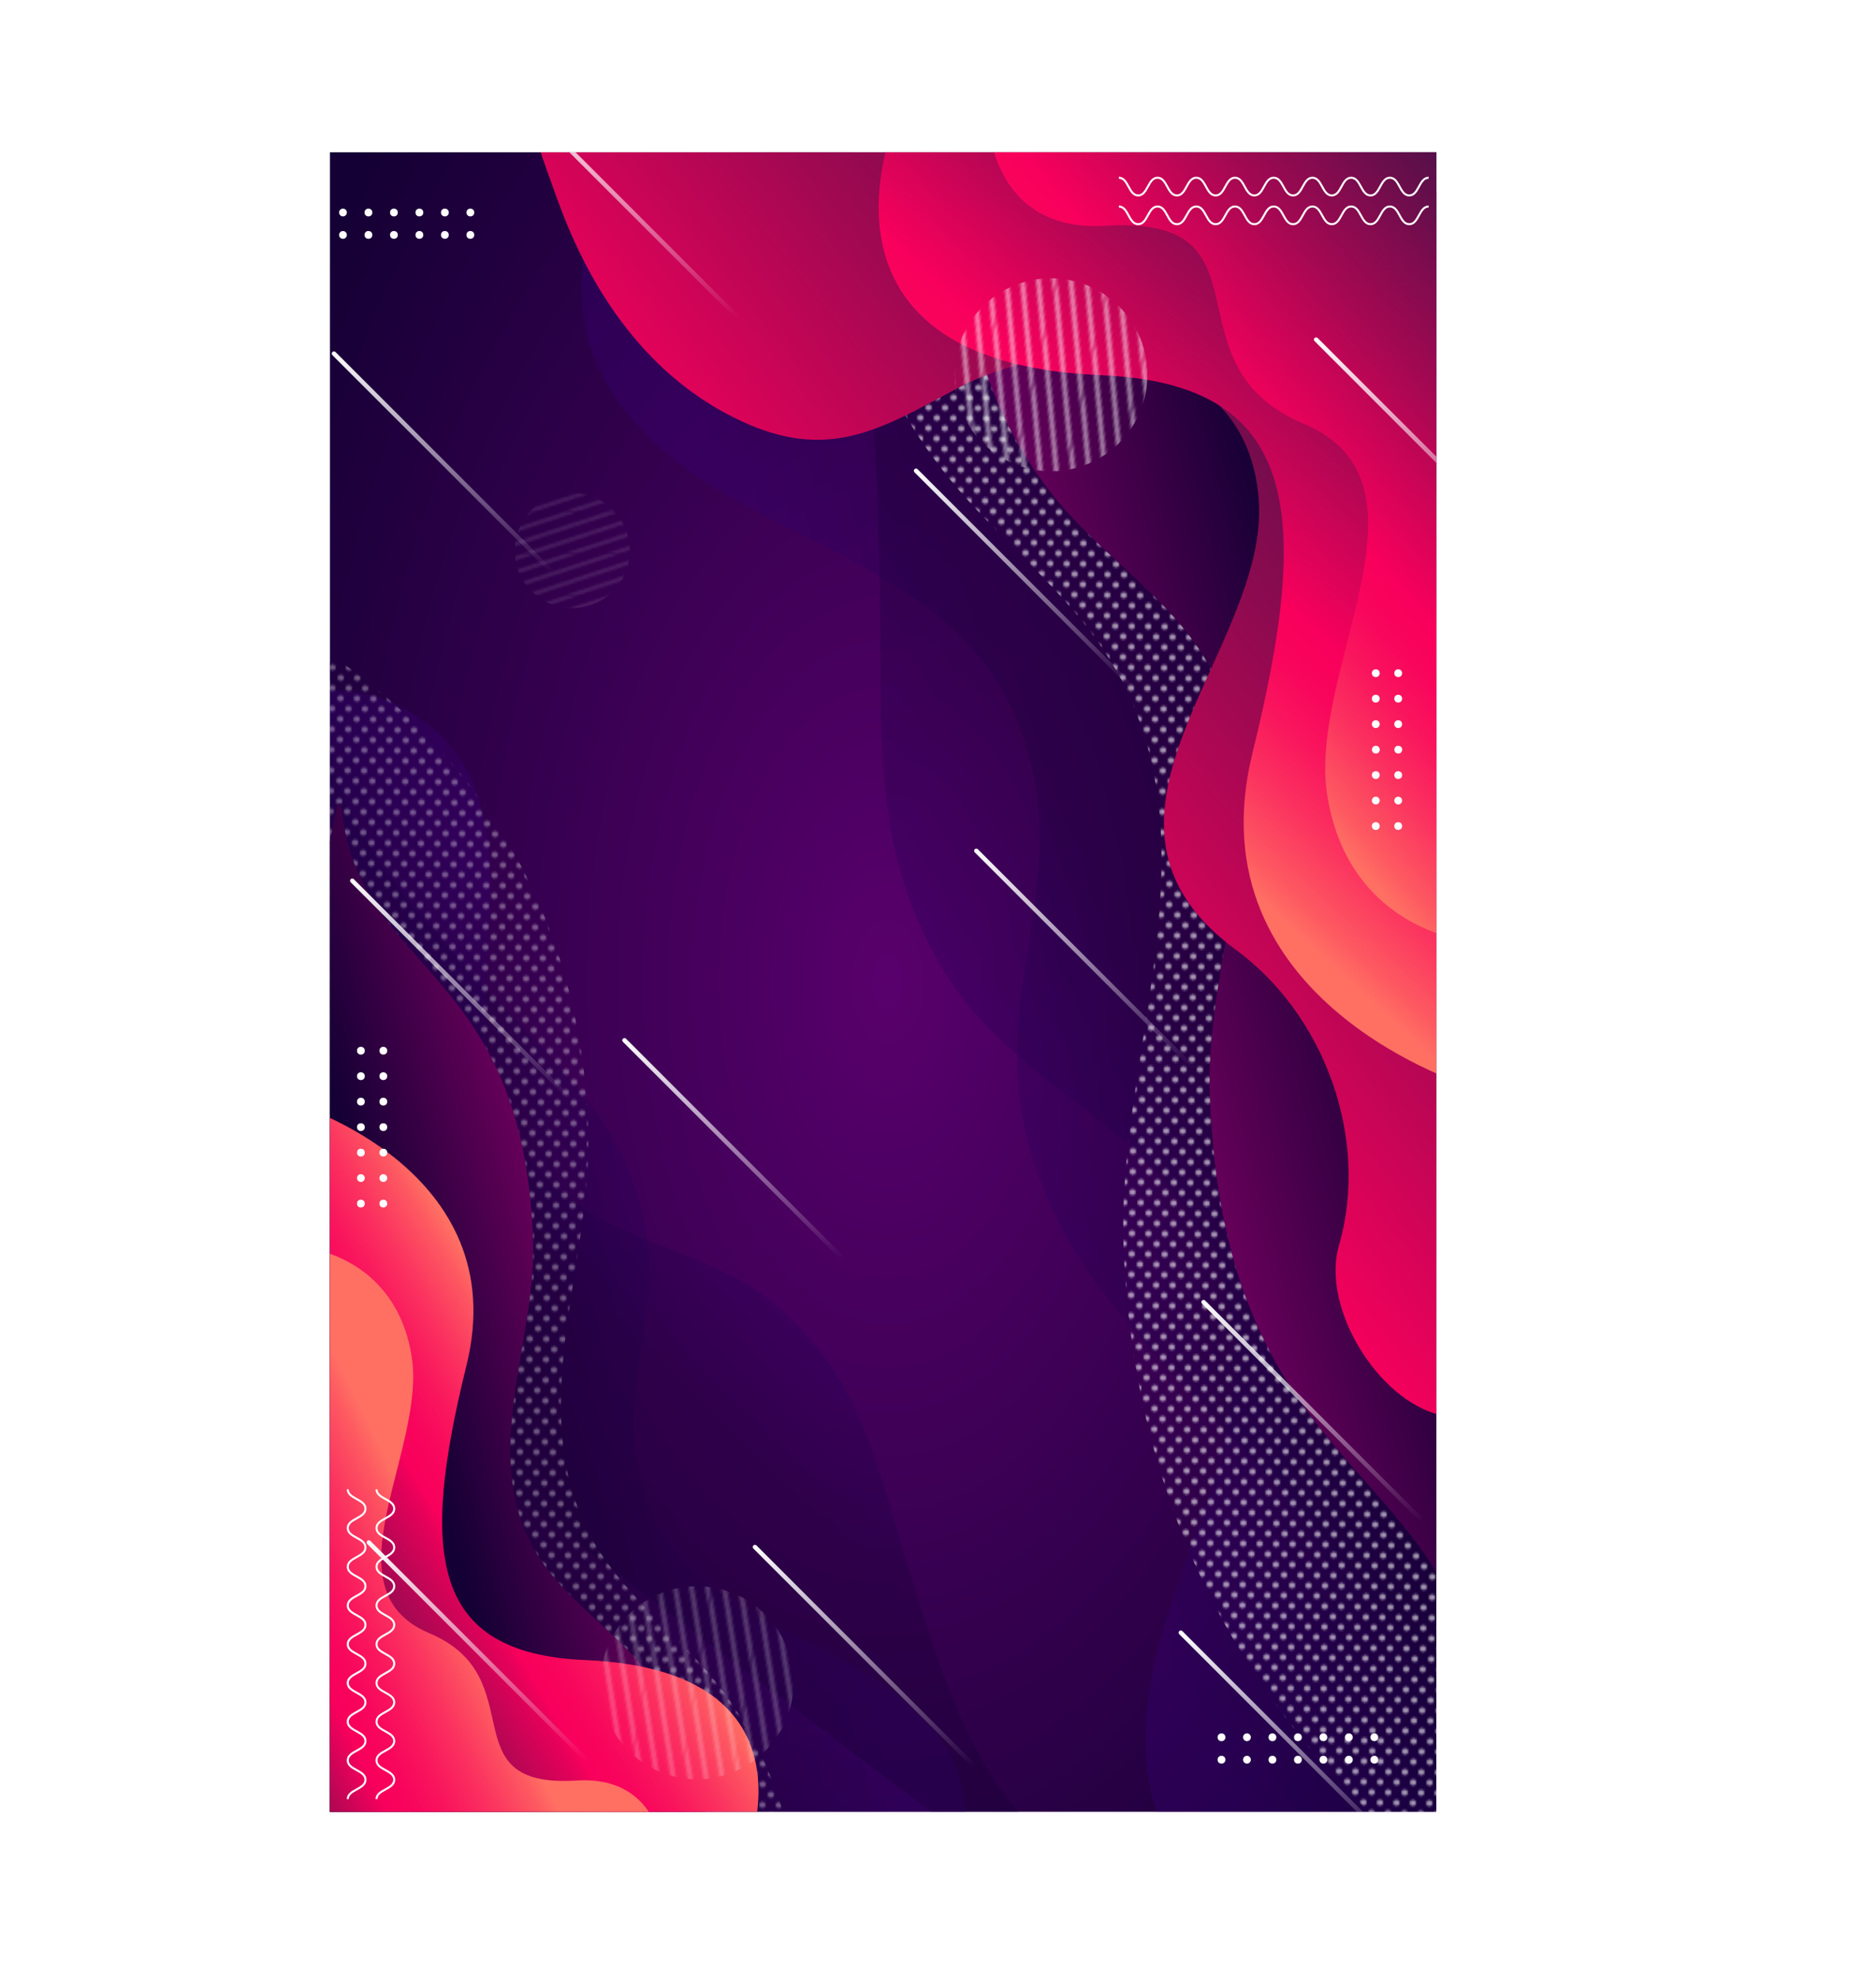 <?xml version="1.0" encoding="UTF-8"?>
<svg xmlns="http://www.w3.org/2000/svg" xmlns:xlink="http://www.w3.org/1999/xlink" viewBox="0 0 847.8 893.88">
  <defs>
    <style>
      .cls-1 {
        fill: url(#linear-gradient-2);
      }

      .cls-2 {
        fill: #fff;
      }

      .cls-3 {
        fill: url(#linear-gradient-17);
      }

      .cls-4 {
        fill: url(#Degradado_sin_nombre_191-2);
      }

      .cls-4, .cls-5, .cls-6, .cls-7 {
        opacity: .33;
      }

      .cls-8 {
        fill: url(#linear-gradient-15);
      }

      .cls-9 {
        fill: url(#linear-gradient-18);
      }

      .cls-5 {
        fill: url(#Degradado_sin_nombre_191-4);
      }

      .cls-10 {
        fill: url(#linear-gradient-14);
      }

      .cls-11 {
        fill: url(#linear-gradient-6);
      }

      .cls-12 {
        isolation: isolate;
      }

      .cls-13 {
        fill: url(#linear-gradient-11);
      }

      .cls-14 {
        fill: url(#linear-gradient-10);
      }

      .cls-6 {
        fill: url(#Degradado_sin_nombre_191-3);
      }

      .cls-15 {
        fill: url(#radial-gradient);
      }

      .cls-16 {
        fill: url(#linear-gradient-16);
      }

      .cls-17 {
        fill: url(#Unnamed_Pattern_3);
      }

      .cls-17, .cls-18, .cls-19, .cls-20 {
        mix-blend-mode: overlay;
      }

      .cls-17, .cls-19 {
        opacity: .47;
      }

      .cls-21 {
        fill: url(#linear-gradient-5);
      }

      .cls-22 {
        clip-path: url(#clippath);
      }

      .cls-23, .cls-24 {
        fill: none;
      }

      .cls-25 {
        fill: url(#linear-gradient-7);
      }

      .cls-18 {
        fill: url(#Unnamed_Pattern_4);
        opacity: .59;
      }

      .cls-19 {
        fill: url(#Unnamed_Pattern_3-2);
      }

      .cls-26 {
        fill: url(#linear-gradient-9);
      }

      .cls-27 {
        fill: url(#linear-gradient-3);
      }

      .cls-28 {
        fill: url(#linear-gradient);
      }

      .cls-24 {
        stroke: #fff;
        stroke-miterlimit: 10;
        stroke-width: .91px;
      }

      .cls-29 {
        fill: url(#linear-gradient-4);
      }

      .cls-30 {
        fill: url(#linear-gradient-8);
      }

      .cls-7 {
        fill: url(#Degradado_sin_nombre_191);
      }

      .cls-31 {
        fill: url(#linear-gradient-12);
      }

      .cls-32 {
        fill: url(#linear-gradient-13);
      }
    </style>
    <radialGradient id="radial-gradient" cx="399.1" cy="443.81" fx="399.1" fy="443.81" r="558.67" gradientTransform="translate(0 192.82) scale(1 .57)" gradientUnits="userSpaceOnUse">
      <stop offset="0" stop-color="#59006c"/>
      <stop offset="1" stop-color="#140034"/>
    </radialGradient>
    <clipPath id="clippath">
      <rect class="cls-23" x="24.1" y="193.81" width="750" height="500" transform="translate(-44.71 842.91) rotate(-90)"/>
    </clipPath>
    <linearGradient id="Degradado_sin_nombre_191" data-name="Degradado sin nombre 191" x1="457.2" y1="194.76" x2="474.95" y2="345.22" gradientTransform="translate(254.4 983.2) rotate(-97.01)" gradientUnits="userSpaceOnUse">
      <stop offset="0" stop-color="#360076"/>
      <stop offset="1" stop-color="#140034"/>
    </linearGradient>
    <linearGradient id="Degradado_sin_nombre_191-2" data-name="Degradado sin nombre 191" x1="163.35" y1="248.99" x2="181.09" y2="399.46" gradientTransform="translate(79.74 506.65) rotate(53.46) scale(1 -1)" xlink:href="#Degradado_sin_nombre_191"/>
    <pattern id="Unnamed_Pattern_4" data-name="Unnamed Pattern 4" x="0" y="0" width="7.83" height="10" patternTransform="translate(-14831 -14888.58) rotate(-179.26) scale(.93)" patternUnits="userSpaceOnUse" viewBox="0 0 7.83 10">
      <g>
        <rect class="cls-23" y="0" width="7.83" height="10"/>
        <circle class="cls-2" cx="5.42" cy="11" r="1.5"/>
        <circle class="cls-2" cx="1.5" cy="6" r="1.5"/>
        <circle class="cls-2" cx="5.42" cy="1" r="1.5"/>
      </g>
    </pattern>
    <linearGradient id="linear-gradient" x1="401.88" y1="549.54" x2="434.2" y2="669.14" gradientTransform="translate(-44.71 842.91) rotate(-90)" gradientUnits="userSpaceOnUse">
      <stop offset="0" stop-color="#73005f"/>
      <stop offset="1" stop-color="#140034"/>
    </linearGradient>
    <linearGradient id="Degradado_sin_nombre_191-3" data-name="Degradado sin nombre 191" x1="3998.11" y1="1794.52" x2="4010.86" y2="1902.7" gradientTransform="translate(1612.17 -3633.83) rotate(82.65)" xlink:href="#Degradado_sin_nombre_191"/>
    <linearGradient id="Degradado_sin_nombre_191-4" data-name="Degradado sin nombre 191" x1="4019.91" y1="1759.48" x2="4033.15" y2="1871.7" gradientTransform="translate(4637.82 1572.09) rotate(-142.76) scale(1 -1)" xlink:href="#Degradado_sin_nombre_191"/>
    <linearGradient id="linear-gradient-2" x1="4090.48" y1="1650.19" x2="4113.72" y2="1736.19" gradientTransform="translate(1921.21 -3491.66) rotate(90)" xlink:href="#linear-gradient"/>
    <linearGradient id="linear-gradient-3" x1="676.96" y1="998.82" x2="397.47" y2="733.3" gradientTransform="translate(-378.01 650.36) rotate(-82.14)" gradientUnits="userSpaceOnUse">
      <stop offset="0" stop-color="#311445"/>
      <stop offset=".12" stop-color="#3f1246"/>
      <stop offset=".34" stop-color="#660e4b"/>
      <stop offset=".64" stop-color="#a50852"/>
      <stop offset="1" stop-color="#f8005c"/>
    </linearGradient>
    <linearGradient id="linear-gradient-4" x1="745.05" y1="740.6" x2="514.52" y2="528.58" gradientTransform="translate(-44.71 842.91) rotate(-90)" gradientUnits="userSpaceOnUse">
      <stop offset="0" stop-color="#311445"/>
      <stop offset=".08" stop-color="#3f1246"/>
      <stop offset=".22" stop-color="#660e4b"/>
      <stop offset=".42" stop-color="#a50852"/>
      <stop offset=".66" stop-color="#f8005c"/>
      <stop offset=".72" stop-color="#f8055c"/>
      <stop offset=".79" stop-color="#f9165d"/>
      <stop offset=".87" stop-color="#fb325f"/>
      <stop offset=".96" stop-color="#fd5961"/>
      <stop offset="1" stop-color="#ff7063"/>
    </linearGradient>
    <linearGradient id="linear-gradient-5" x1="752.97" y1="772.76" x2="566.39" y2="558.43" xlink:href="#linear-gradient-4"/>
    <linearGradient id="linear-gradient-6" x1="83.89" y1="127.57" x2="188.89" y2="306.4" gradientTransform="translate(-44.71 842.91) rotate(-90)" gradientUnits="userSpaceOnUse">
      <stop offset="0" stop-color="#311445"/>
      <stop offset=".08" stop-color="#361345"/>
      <stop offset=".17" stop-color="#451147"/>
      <stop offset=".28" stop-color="#5e0f4a"/>
      <stop offset=".39" stop-color="#820b4e"/>
      <stop offset=".51" stop-color="#af0753"/>
      <stop offset=".63" stop-color="#e50159"/>
      <stop offset=".66" stop-color="#f8005c"/>
      <stop offset=".72" stop-color="#f8055c"/>
      <stop offset=".79" stop-color="#f9165d"/>
      <stop offset=".87" stop-color="#fb325f"/>
      <stop offset=".96" stop-color="#fd5961"/>
      <stop offset="1" stop-color="#ff7063"/>
    </linearGradient>
    <linearGradient id="linear-gradient-7" x1="68.87" y1="116.95" x2="131.73" y2="245.03" gradientTransform="translate(-44.71 842.91) rotate(-90)" gradientUnits="userSpaceOnUse">
      <stop offset="0" stop-color="#311445"/>
      <stop offset=".06" stop-color="#3f1246"/>
      <stop offset=".17" stop-color="#660e4b"/>
      <stop offset=".33" stop-color="#a50852"/>
      <stop offset=".51" stop-color="#f8005c"/>
      <stop offset=".59" stop-color="#f8055c"/>
      <stop offset=".69" stop-color="#f9165d"/>
      <stop offset=".81" stop-color="#fb325f"/>
      <stop offset=".94" stop-color="#fd5961"/>
      <stop offset="1" stop-color="#ff7063"/>
    </linearGradient>
    <pattern id="Unnamed_Pattern_3" data-name="Unnamed Pattern 3" x="0" y="0" width="18.99" height="18.74" patternTransform="translate(1803.48 1657.42) scale(1.21)" patternUnits="userSpaceOnUse" viewBox="0 0 18.99 18.74">
      <g>
        <rect class="cls-23" width="18.99" height="18.74"/>
        <polygon class="cls-2" points="19 18.74 0 24.99 0 22.99 19 16.74 19 18.74"/>
        <polygon class="cls-2" points="0 18.74 -18.99 24.99 -18.99 22.99 0 16.74 0 18.74"/>
        <polygon class="cls-2" points="19 12.49 0 18.74 0 16.74 19 10.49 19 12.49"/>
        <polygon class="cls-2" points="0 12.49 -18.99 18.74 -18.99 16.74 0 10.49 0 12.49"/>
        <polygon class="cls-2" points="19 6.24 0 12.49 0 10.49 19 4.24 19 6.24"/>
        <polygon class="cls-2" points="0 6.24 -18.99 12.49 -18.99 10.49 0 4.24 0 6.24"/>
        <polygon class="cls-2" points="19 0 0 6.25 0 4.25 19 -2 19 0"/>
        <polygon class="cls-2" points="0 0 -18.99 6.25 -18.99 4.25 0 -2 0 0"/>
      </g>
    </pattern>
    <pattern id="Unnamed_Pattern_3-2" data-name="Unnamed Pattern 3" patternTransform="translate(127.05 22.66)" xlink:href="#Unnamed_Pattern_3"/>
    <linearGradient id="linear-gradient-8" x1="584.11" y1="244.62" x2="684.11" y2="244.62" gradientTransform="translate(-44.71 842.91) rotate(-90)" gradientUnits="userSpaceOnUse">
      <stop offset="0" stop-color="#fff" stop-opacity="0"/>
      <stop offset="1" stop-color="#fff"/>
    </linearGradient>
    <linearGradient id="linear-gradient-9" x1="531.17" y1="507.67" x2="631.17" y2="507.67" xlink:href="#linear-gradient-8"/>
    <linearGradient id="linear-gradient-10" x1="273.8" y1="375.91" x2="373.8" y2="375.91" xlink:href="#linear-gradient-8"/>
    <linearGradient id="linear-gradient-11" x1="359.42" y1="534.91" x2="459.42" y2="534.91" xlink:href="#linear-gradient-8"/>
    <linearGradient id="linear-gradient-12" x1="699.18" y1="328.34" x2="799.18" y2="328.34" xlink:href="#linear-gradient-8"/>
    <linearGradient id="linear-gradient-13" x1="590.45" y1="688.49" x2="690.45" y2="688.49" xlink:href="#linear-gradient-8"/>
    <linearGradient id="linear-gradient-14" x1="46.84" y1="260.39" x2="146.84" y2="260.39" xlink:href="#linear-gradient-8"/>
    <linearGradient id="linear-gradient-15" x1="6.06" y1="627.33" x2="106.06" y2="627.33" xlink:href="#linear-gradient-8"/>
    <linearGradient id="linear-gradient-16" x1="155.45" y1="637.62" x2="255.45" y2="637.62" xlink:href="#linear-gradient-8"/>
    <linearGradient id="linear-gradient-17" x1="44.78" y1="434.88" x2="144.78" y2="434.88" xlink:href="#linear-gradient-8"/>
    <linearGradient id="linear-gradient-18" x1="345.88" y1="252.89" x2="445.88" y2="252.89" xlink:href="#linear-gradient-8"/>
  </defs>
  <g class="cls-12">
    <g id="BACKGROUND">
      <rect class="cls-15" x="24.1" y="193.81" width="750" height="500" transform="translate(-44.71 842.91) rotate(-90)"/>
    </g>
    <g id="OBJECTS">
      <g class="cls-22">
        <path class="cls-7" d="m637.76,890.77c30.5-34.61,26.82-89.04,5.74-130.07-21.08-41.03-51.51-72.9-82.54-107.03-45.13-49.65-86.01-83.21-98.92-149.05-7-35.7,2.96-71.55,6.87-106.98,3.67-33.27-2.47-68.47-22.66-95.82-15.8-21.4-38.74-36.37-62.2-48.92-23.45-12.55-48.04-23.21-69.93-38.31-19.06-13.15-36.28-30.18-44.99-51.63-6.15-15.14-7.7-31.9-5.43-48.03.98-6.97,2.61-13.73,5.31-20.23,1.39-3.34,7.36-18.6,11.36-19.12,0,0,312.77-41.51,312.77-41.51l104.96,854.13-60.33,2.58Z"/>
        <path class="cls-4" d="m289.89,41.13c45.95,4.07,80.79,46.06,93.77,90.32,12.99,44.26,12.89,88.33,13.92,134.44,1.5,67.08-5.01,119.56,31,176.18,19.53,30.7,51.44,49.82,78.68,72.8,25.59,21.59,45.38,51.33,49.59,85.06,3.29,26.4-3.02,53.05-11.37,78.31-8.36,25.25-18.83,49.92-24.29,75.95-4.76,22.66-5.5,46.87,2.96,68.42,5.97,15.21,16.4,28.43,29.15,38.55,5.51,4.38,11.35,8.15,17.79,11,3.31,1.47,18.15,8.41,21.41,6.04,0,0,255.29-185.41,255.29-185.41L335.4,1.43l-45.5,39.7Z"/>
        <path class="cls-18" d="m376.57,88.11c4.82,48.41,24.43,94.89,54.62,130.85,24.58,29.28,56.11,52.32,74.59,86.47,43.29,80-.87,172.01,1.94,256.65,7.53,226.24,184,310.86,184,310.86l63.05-827.84s-23.84-6.69-59.09-16.58h-318.32c-2.5,19.71-2.76,39.87-.8,59.58Z"/>
        <path class="cls-28" d="m437.88,132.38c4,37.03,20.27,72.57,45.34,100.08,20.4,22.39,46.57,40.01,61.91,66.13,35.93,61.18-.72,131.55,1.61,196.28,6.25,173.02,109.25,166.2,120.25,270.2,6.73,63.67,84.81-665.58,84.81-665.58,0,0-19.79-5.12-49.05-12.68h-264.21c-2.08,15.07-2.29,30.49-.67,45.57Z"/>
        <path class="cls-6" d="m148.24,299.42l-25.79-2.67,76.85,595.64s224.71-31.21,224.71-31.21c2.87-.4,7.1-11.39,8.08-13.8,1.91-4.68,3.06-9.55,3.73-14.57,1.56-11.6.37-23.65-4.11-34.51-6.36-15.39-18.81-27.56-32.58-36.93-15.81-10.76-33.53-18.32-50.45-27.24-16.92-8.92-33.48-19.59-44.93-34.91-14.64-19.58-19.21-44.86-16.71-68.8,2.66-25.49,9.66-51.31,4.47-76.95-9.57-47.29-39.11-71.24-71.77-106.74-22.46-24.41-44.47-47.19-59.81-76.6-11.18-21.43-15.73-48.02-8.95-70.55-.92-.03-1.83-.07-2.74-.17Z"/>
        <path class="cls-5" d="m506.87,851.47l-10.93,24.57L0,499s144.23-185.96,144.23-185.96c1.84-2.37,13.92-.5,16.59-.14,5.2.7,10.17,2.19,15.03,4.18,11.24,4.6,21.46,11.89,28.91,21.54,10.55,13.67,15.06,31.17,16.37,48.39,1.51,19.78-.86,39.63-1.58,59.45-.72,19.83.31,40.23,8.16,58.45,10.04,23.29,30.41,40.46,53.23,50.6,24.3,10.79,51.14,17.84,71.51,35.76,37.58,33.05,43.85,71.99,58.89,119.73,10.34,32.82,19.45,64.39,37.97,93.39,13.5,21.13,35.06,38.97,58.83,44.52-.45.84-.88,1.68-1.27,2.55Z"/>
        <path class="cls-18" d="m360.14,851.04c-3.47-34.81-17.56-68.23-39.27-94.09-17.67-21.05-40.34-37.62-53.63-62.18-31.13-57.52.63-123.68-1.4-184.54-5.41-162.67-132.3-223.52-132.3-223.52l-45.34,595.25s17.14,4.81,42.49,11.92h228.88c1.8-14.17,1.99-28.67.58-42.84Z"/>
        <path class="cls-1" d="m319.16,820.76c-2.88-26.62-14.58-52.18-32.6-71.96-14.67-16.1-33.49-28.77-44.52-47.55-25.84-43.99.52-94.59-1.16-141.14-4.49-124.41-78.56-119.5-86.46-194.28-4.84-45.78-60.98,478.58-60.98,478.58,0,0,14.23,3.68,35.27,9.12h189.98c1.49-10.84,1.65-21.93.48-32.76Z"/>
        <path class="cls-27" d="m232.86,8.93c-11.06.96,18.01,78.53,20.64,85.49,15.75,41.66,42.67,79.37,85.16,97.51,37.84,16.15,61.44.84,94.21-16.56,50.04-26.57,131.14-19.15,135.98,50.72,4.68,67.58-91.25,143.84-10.16,203.29,39.35,28.85,60.54,84.68,46.38,133.59-8.33,28.79,19.43,73.04,49.12,77.14l7.76-26.38,63.15-561.02L343.22,0s-110.19,8.91-110.35,8.93Z"/>
        <path class="cls-29" d="m404.86,53.89s-47.52,109.75,92.51,115.65c89.57,3.77,95.67,61.29,68.69,170.56-28,113.35,99.39,151.31,99.39,151.31V53.89h-260.59Z"/>
        <path class="cls-21" d="m665.44,425.61s-55.25-4.11-65.53-65.5c-9.54-56.96,53.2-141.64-10.79-168.63-63.99-26.98-11.31-94.32-89.43-89.43-52.13,3.26-53.2-48.16-53.2-48.16h218.96v371.72Z"/>
        <path class="cls-11" d="m336.7,840.55s37.11-85.71-72.24-90.31c-69.94-2.94-74.71-47.86-53.64-133.19,21.86-88.52-77.61-118.16-77.61-118.16v341.65h203.49Z"/>
        <path class="cls-25" d="m137.18,563.79s41.14,3.06,48.79,48.76c7.1,42.41-39.61,105.46,8.04,125.55,47.64,20.09,8.42,70.22,66.59,66.59,38.81-2.43,39.61,35.86,39.61,35.86h-163.02v-276.76Z"/>
        <g class="cls-20">
          <circle class="cls-2" cx="621.74" cy="304.24" r="1.76"/>
          <circle class="cls-2" cx="631.88" cy="304.24" r="1.76"/>
          <circle class="cls-2" cx="621.74" cy="315.75" r="1.76"/>
          <circle class="cls-2" cx="631.88" cy="315.75" r="1.76"/>
          <circle class="cls-2" cx="621.74" cy="327.26" r="1.76"/>
          <circle class="cls-2" cx="631.88" cy="327.26" r="1.76"/>
          <circle class="cls-2" cx="621.74" cy="338.78" r="1.76" transform="translate(188.24 898.6) rotate(-80.83)"/>
          <circle class="cls-2" cx="631.88" cy="338.78" r="1.76" transform="translate(196.76 908.61) rotate(-80.83)"/>
          <circle class="cls-2" cx="621.74" cy="350.29" r="1.76"/>
          <circle class="cls-2" cx="631.88" cy="350.29" r="1.76"/>
          <path class="cls-2" d="m623.5,361.8c0,.97-.79,1.76-1.76,1.76s-1.76-.79-1.76-1.76.79-1.76,1.76-1.76,1.76.79,1.76,1.76Z"/>
          <path class="cls-2" d="m633.64,361.8c0,.97-.79,1.76-1.76,1.76s-1.76-.79-1.76-1.76.79-1.76,1.76-1.76,1.76.79,1.76,1.76Z"/>
          <circle class="cls-2" cx="621.74" cy="373.32" r="1.76"/>
          <circle class="cls-2" cx="631.88" cy="373.32" r="1.76"/>
        </g>
        <g class="cls-20">
          <circle class="cls-2" cx="163.09" cy="474.85" r="1.76"/>
          <circle class="cls-2" cx="173.23" cy="474.85" r="1.76"/>
          <circle class="cls-2" cx="163.09" cy="486.36" r="1.76"/>
          <circle class="cls-2" cx="173.23" cy="486.36" r="1.76"/>
          <circle class="cls-2" cx="163.09" cy="497.87" r="1.76"/>
          <circle class="cls-2" cx="173.23" cy="497.87" r="1.76"/>
          <circle class="cls-2" cx="163.09" cy="509.39" r="1.76"/>
          <circle class="cls-2" cx="173.23" cy="509.39" r="1.76"/>
          <circle class="cls-2" cx="163.09" cy="520.9" r="1.76"/>
          <circle class="cls-2" cx="173.23" cy="520.9" r="1.76"/>
          <path class="cls-2" d="m164.85,532.41c0,.97-.79,1.76-1.76,1.76s-1.76-.79-1.76-1.76.79-1.76,1.76-1.76,1.76.79,1.76,1.76Z"/>
          <path class="cls-2" d="m174.99,532.41c0,.97-.79,1.76-1.76,1.76s-1.76-.79-1.76-1.76.79-1.76,1.76-1.76,1.76.79,1.76,1.76Z"/>
          <circle class="cls-2" cx="163.09" cy="543.93" r="1.76"/>
          <circle class="cls-2" cx="173.23" cy="543.93" r="1.76"/>
        </g>
        <g>
          <circle class="cls-2" cx="212.56" cy="96.04" r="1.76"/>
          <circle class="cls-2" cx="212.56" cy="106.17" r="1.76"/>
          <circle class="cls-2" cx="201.04" cy="96.04" r="1.76"/>
          <circle class="cls-2" cx="201.04" cy="106.17" r="1.76"/>
          <circle class="cls-2" cx="189.53" cy="96.04" r="1.76"/>
          <circle class="cls-2" cx="189.53" cy="106.17" r="1.76"/>
          <circle class="cls-2" cx="178.02" cy="96.04" r="1.76"/>
          <circle class="cls-2" cx="178.02" cy="106.17" r="1.76"/>
          <circle class="cls-2" cx="166.5" cy="96.04" r="1.76"/>
          <circle class="cls-2" cx="166.5" cy="106.17" r="1.76"/>
          <path class="cls-2" d="m154.99,97.8c-.97,0-1.76-.79-1.76-1.76s.79-1.76,1.76-1.76,1.76.79,1.76,1.76-.79,1.76-1.76,1.76Z"/>
          <path class="cls-2" d="m154.99,107.94c-.97,0-1.76-.79-1.76-1.76s.79-1.76,1.76-1.76,1.76.79,1.76,1.76-.79,1.76-1.76,1.76Z"/>
          <circle class="cls-2" cx="143.48" cy="96.04" r="1.76"/>
          <circle class="cls-2" cx="143.48" cy="106.17" r="1.76"/>
        </g>
        <g>
          <circle class="cls-2" cx="621.09" cy="785.13" r="1.76"/>
          <circle class="cls-2" cx="621.09" cy="795.27" r="1.76"/>
          <circle class="cls-2" cx="609.57" cy="785.13" r="1.76"/>
          <circle class="cls-2" cx="609.57" cy="795.27" r="1.76"/>
          <circle class="cls-2" cx="598.06" cy="785.13" r="1.76"/>
          <circle class="cls-2" cx="598.06" cy="795.27" r="1.76"/>
          <circle class="cls-2" cx="586.55" cy="785.13" r="1.76"/>
          <circle class="cls-2" cx="586.55" cy="795.27" r="1.76"/>
          <circle class="cls-2" cx="575.03" cy="785.13" r="1.76"/>
          <circle class="cls-2" cx="575.03" cy="795.27" r="1.76"/>
          <path class="cls-2" d="m563.52,786.89c-.97,0-1.76-.79-1.76-1.76s.79-1.76,1.76-1.76,1.76.79,1.76,1.76-.79,1.76-1.76,1.76Z"/>
          <path class="cls-2" d="m563.52,797.03c-.97,0-1.76-.79-1.76-1.76s.79-1.76,1.76-1.76,1.76.79,1.76,1.76-.79,1.76-1.76,1.76Z"/>
          <circle class="cls-2" cx="552.01" cy="785.13" r="1.76"/>
          <circle class="cls-2" cx="552.01" cy="795.27" r="1.76"/>
        </g>
        <circle class="cls-17" cx="474.99" cy="169.39" r="43.61" transform="translate(202.83 593.94) rotate(-76.97)"/>
        <circle class="cls-17" cx="314.98" cy="760.45" r="43.61" transform="translate(-486.11 949.55) rotate(-80.78)"/>
        <circle class="cls-19" cx="258.62" cy="248.82" r="26"/>
        <g>
          <g class="cls-20">
            <path class="cls-24" d="m505.62,80.32c4.37,0,4.37,8,8.75,8s4.37-8,8.75-8,4.37,8,8.75,8,4.37-8,8.75-8,4.37,8,8.75,8,4.37-8,8.75-8,4.38,8,8.75,8,4.37-8,8.75-8,4.37,8,8.75,8,4.37-8,8.75-8,4.37,8,8.75,8,4.38-8,8.75-8,4.38,8,8.75,8,4.38-8,8.75-8,4.38,8,8.76,8,4.38-8,8.76-8"/>
          </g>
          <g class="cls-20">
            <path class="cls-24" d="m505.62,93.32c4.37,0,4.37,8,8.75,8s4.37-8,8.75-8,4.37,8,8.75,8,4.37-8,8.75-8,4.37,8,8.75,8,4.37-8,8.75-8,4.38,8,8.75,8,4.37-8,8.75-8,4.37,8,8.75,8,4.37-8,8.75-8,4.37,8,8.75,8,4.38-8,8.75-8,4.38,8,8.75,8,4.38-8,8.75-8,4.38,8,8.76,8,4.38-8,8.76-8"/>
          </g>
        </g>
        <g>
          <g class="cls-20">
            <path class="cls-24" d="m157.16,813.08c0-4.37,8-4.37,8-8.75s-8-4.37-8-8.75,8-4.37,8-8.75-8-4.37-8-8.75,8-4.37,8-8.75-8-4.37-8-8.75,8-4.38,8-8.75-8-4.37-8-8.75,8-4.37,8-8.75-8-4.37-8-8.75,8-4.37,8-8.75-8-4.38-8-8.75,8-4.38,8-8.75-8-4.38-8-8.75,8-4.38,8-8.76-8-4.38-8-8.76"/>
          </g>
          <g class="cls-20">
            <path class="cls-24" d="m170.16,813.08c0-4.37,8-4.37,8-8.75s-8-4.37-8-8.75,8-4.37,8-8.75-8-4.37-8-8.75,8-4.37,8-8.75-8-4.37-8-8.75,8-4.38,8-8.75-8-4.37-8-8.75,8-4.37,8-8.75-8-4.37-8-8.75,8-4.37,8-8.75-8-4.38-8-8.75,8-4.38,8-8.75-8-4.38-8-8.75,8-4.38,8-8.76-8-4.38-8-8.76"/>
          </g>
        </g>
        <g class="cls-20">
          <path class="cls-30" d="m249.92,257.8c0,.26-.1.51-.29.71-.39.39-1.02.39-1.41,0l-98-98c-.39-.39-.39-1.02,0-1.41.39-.39,1.02-.39,1.41,0l98,98c.2.2.29.45.29.71Z"/>
        </g>
        <g class="cls-20">
          <path class="cls-26" d="m512.97,310.74c0,.26-.1.51-.29.71-.39.39-1.02.39-1.41,0l-98-98c-.39-.39-.39-1.02,0-1.41.39-.39,1.02-.39,1.41,0l98,98c.2.2.29.45.29.71Z"/>
        </g>
        <g class="cls-20">
          <path class="cls-14" d="m381.2,568.12c0,.26-.1.51-.29.71-.39.39-1.02.39-1.41,0l-98-98c-.39-.39-.39-1.02,0-1.41s1.02-.39,1.41,0l98,98c.2.2.29.45.29.71Z"/>
        </g>
        <g class="cls-20">
          <path class="cls-13" d="m540.21,482.5c0,.26-.1.51-.29.71-.39.39-1.02.39-1.41,0l-98-98c-.39-.39-.39-1.02,0-1.41.39-.39,1.02-.39,1.41,0l98,98c.2.2.29.45.29.71Z"/>
        </g>
        <g class="cls-20">
          <path class="cls-31" d="m333.63,142.74c0,.26-.1.51-.29.71-.39.39-1.02.39-1.41,0l-98-98c-.39-.39-.39-1.02,0-1.41.39-.39,1.02-.39,1.41,0l98,98c.2.2.29.45.29.71Z"/>
        </g>
        <g class="cls-20">
          <path class="cls-32" d="m693.78,251.46c0,.26-.1.51-.29.71-.39.39-1.02.39-1.41,0l-98-98c-.39-.39-.39-1.02,0-1.41.39-.39,1.02-.39,1.41,0l98,98c.2.2.29.45.29.71Z"/>
        </g>
        <g class="cls-20">
          <path class="cls-10" d="m265.68,795.08c0,.26-.1.51-.29.71-.39.39-1.02.39-1.41,0l-98-98c-.39-.39-.39-1.02,0-1.41s1.02-.39,1.41,0l98,98c.2.2.29.45.29.71Z"/>
        </g>
        <g class="cls-20">
          <path class="cls-8" d="m632.62,835.85c0,.26-.1.51-.29.71-.39.39-1.02.39-1.41,0l-98-98c-.39-.39-.39-1.02,0-1.41.39-.39,1.02-.39,1.41,0l98,98c.2.2.29.45.29.71Z"/>
        </g>
        <g class="cls-20">
          <path class="cls-16" d="m642.91,686.46c0,.26-.1.51-.29.71-.39.39-1.02.39-1.41,0l-98-98c-.39-.39-.39-1.02,0-1.41.39-.39,1.02-.39,1.41,0l98,98c.2.2.29.45.29.71Z"/>
        </g>
        <g class="cls-20">
          <path class="cls-3" d="m440.17,797.14c0,.26-.1.51-.29.71-.39.39-1.02.39-1.41,0l-98-98c-.39-.39-.39-1.02,0-1.41.39-.39,1.02-.39,1.41,0l98,98c.2.2.29.45.29.71Z"/>
        </g>
        <g class="cls-20">
          <path class="cls-9" d="m258.19,496.03c0,.26-.1.51-.29.71-.39.39-1.02.39-1.41,0l-98-98c-.39-.39-.39-1.02,0-1.41s1.02-.39,1.41,0l98,98c.2.2.29.45.29.71Z"/>
        </g>
      </g>
    </g>
  </g>
</svg>